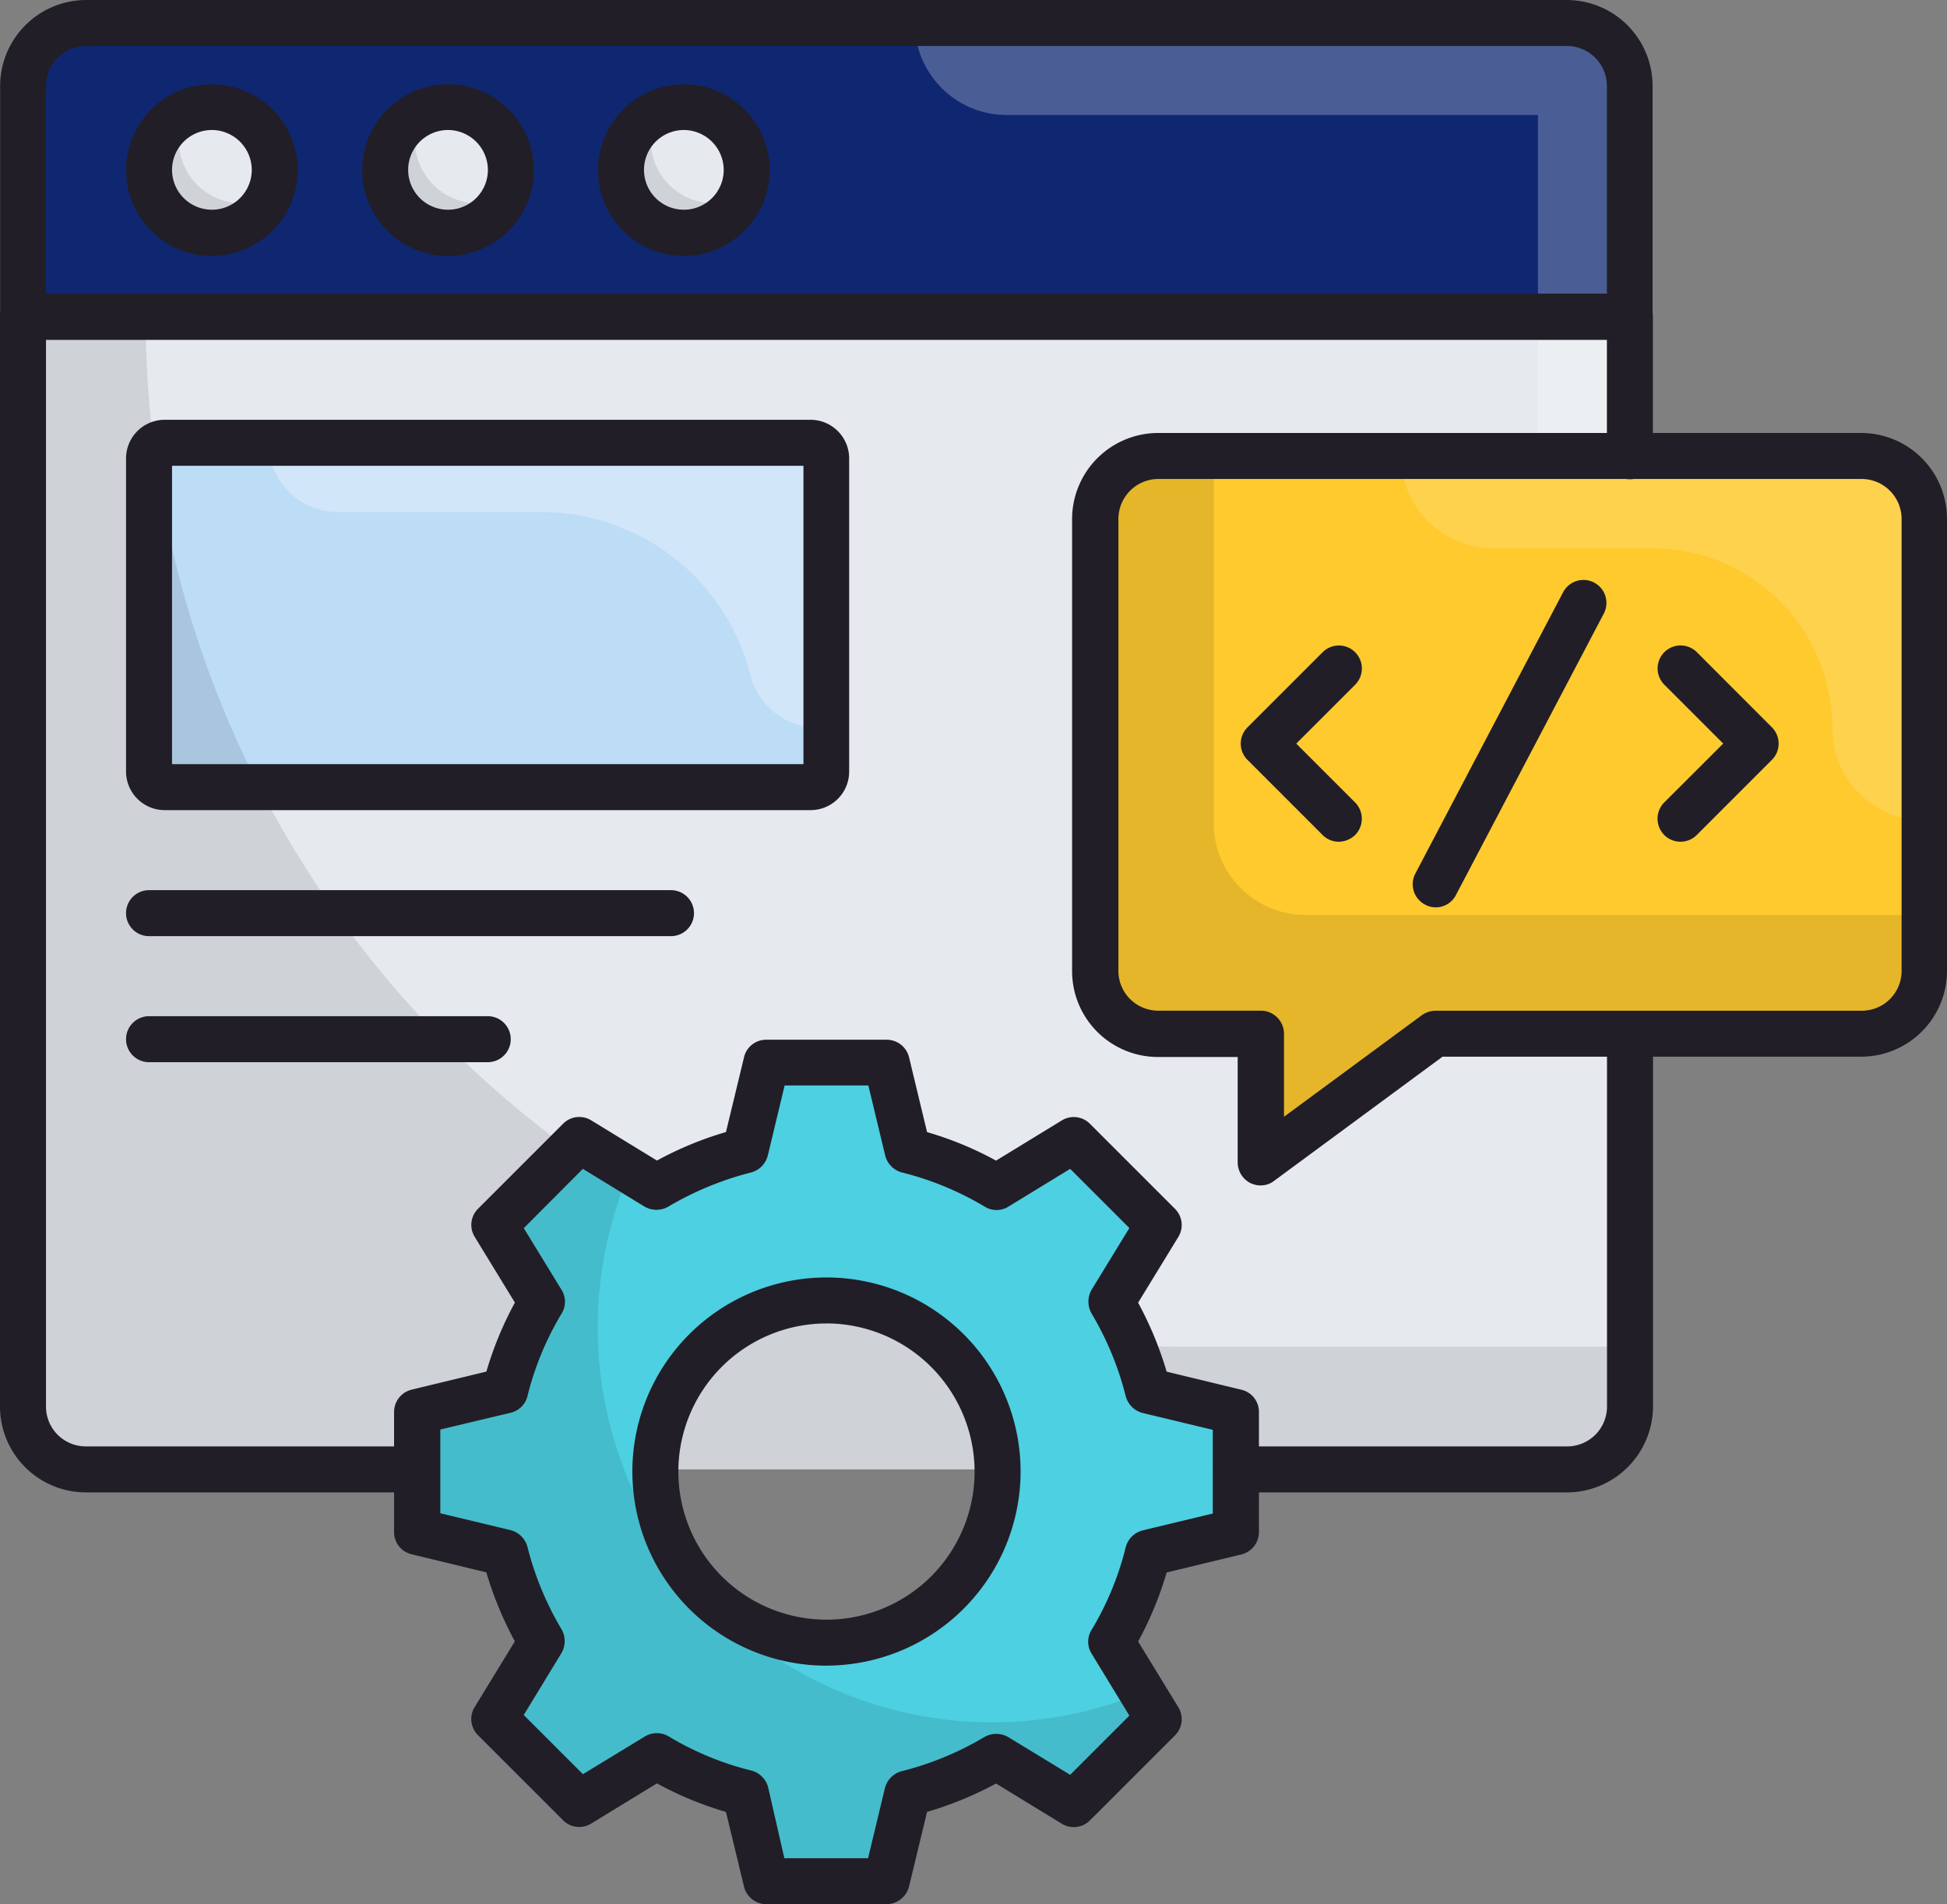 <svg xmlns="http://www.w3.org/2000/svg" width="80" height="78.249" viewBox="0 0 80 78.249">
  <rect x="0" y="0" width="80" height="78.249" fill="#808080" stroke="none"/>
  <g id="web" transform="translate(-1.25 -1.95)">
    <g id="Grupo_148536" data-name="Grupo 148536" transform="translate(2.195 2.895)">
      <g id="Grupo_148519" data-name="Grupo 148519" transform="translate(0 12.071)">
        <path id="Trazado_207218" data-name="Trazado 207218" d="M2,12.28V57.062a2.587,2.587,0,0,0,2.583,2.583H65.43a2.587,2.587,0,0,0,2.583-2.583V12.28Z" transform="translate(-2 -12.28)" fill="#e6e9ee"/>
      </g>
      <g id="Grupo_148520" data-name="Grupo 148520" transform="translate(5.179 17.25)">
        <path id="Trazado_207219" data-name="Trazado 207219" d="M33.289,16.39H6.753a.645.645,0,0,0-.643.643V29.885a.645.645,0,0,0,.643.643H33.289a.645.645,0,0,0,.643-.643V17.033a.63.63,0,0,0-.643-.643Z" transform="translate(-6.11 -16.39)" fill="#bddcf6"/>
      </g>
      <g id="Grupo_148521" data-name="Grupo 148521" transform="translate(0 12.071)" opacity="0.1">
        <path id="Trazado_207220" data-name="Trazado 207220" d="M49.365,54.6A42.327,42.327,0,0,1,7.04,12.28H2V57.062a2.587,2.587,0,0,0,2.583,2.583H65.43a2.587,2.587,0,0,0,2.583-2.583V54.6Z" transform="translate(-2 -12.28)"/>
      </g>
      <g id="Grupo_148522" data-name="Grupo 148522" transform="translate(16.192 42.703)">
        <path id="Trazado_207221" data-name="Trazado 207221" d="M48.506,55.881V50.954l-3.616-.869a13.643,13.643,0,0,0-1.512-3.642l1.94-3.175-3.49-3.49-3.175,1.94a13.643,13.643,0,0,0-3.642-1.512l-.869-3.616H29.214l-.869,3.616A13.642,13.642,0,0,0,24.7,41.718l-3.175-1.94-3.49,3.49,1.94,3.175a13.643,13.643,0,0,0-1.512,3.642l-3.616.869v4.927l3.616.869a13.643,13.643,0,0,0,1.512,3.642l-1.953,3.175,3.49,3.49,3.175-1.94a13.643,13.643,0,0,0,3.642,1.512l.869,3.616h4.927L35,66.629a13.642,13.642,0,0,0,3.642-1.512l3.175,1.94,3.5-3.49-1.94-3.175a13.643,13.643,0,0,0,1.512-3.642ZM31.672,60.443A7.031,7.031,0,1,1,38.7,53.412a7.034,7.034,0,0,1-7.031,7.031Z" transform="translate(-14.85 -36.59)" fill="#4dd0e1"/>
      </g>
      <g id="Grupo_148523" data-name="Grupo 148523">
        <path id="Trazado_207222" data-name="Trazado 207222" d="M65.43,2.7H4.583A2.589,2.589,0,0,0,2,5.3v9.476H68.026V5.3a2.592,2.592,0,0,0-2.6-2.6Z" transform="translate(-2 -2.7)" fill="#0f2771"/>
      </g>
      <g id="Grupo_148524" data-name="Grupo 148524" transform="translate(5.179 3.453)">
        <circle id="Elipse_4861" data-name="Elipse 4861" cx="2.583" cy="2.583" r="2.583" fill="#e6e9ee"/>
      </g>
      <g id="Grupo_148525" data-name="Grupo 148525" transform="translate(14.881 3.453)">
        <circle id="Elipse_4862" data-name="Elipse 4862" cx="2.583" cy="2.583" r="2.583" fill="#e6e9ee"/>
      </g>
      <g id="Grupo_148526" data-name="Grupo 148526" transform="translate(24.571 3.453)">
        <circle id="Elipse_4863" data-name="Elipse 4863" cx="2.583" cy="2.583" r="2.583" fill="#e6e9ee"/>
      </g>
      <g id="Grupo_148527" data-name="Grupo 148527" transform="translate(24.583 3.717)" opacity="0.1">
        <path id="Trazado_207223" data-name="Trazado 207223" d="M25.3,9.342A2.587,2.587,0,0,1,22.72,6.759a2.522,2.522,0,0,1,.265-1.109A2.587,2.587,0,1,0,26.424,9.1a2.974,2.974,0,0,1-1.121.239Z" transform="translate(-21.51 -5.65)"/>
      </g>
      <g id="Grupo_148528" data-name="Grupo 148528" transform="translate(44.064 17.804)">
        <path id="Trazado_207224" data-name="Trazado 207224" d="M68.433,16.83H39.553a2.587,2.587,0,0,0-2.583,2.583v18.56a2.587,2.587,0,0,0,2.583,2.583h4.221v5.28l7.157-5.28H68.446a2.587,2.587,0,0,0,2.583-2.583V19.413a2.589,2.589,0,0,0-2.6-2.583Z" transform="translate(-36.97 -16.83)" fill="#feca2e"/>
      </g>
      <g id="Grupo_148529" data-name="Grupo 148529" transform="translate(14.894 3.717)" opacity="0.1">
        <path id="Trazado_207225" data-name="Trazado 207225" d="M17.613,9.342A2.587,2.587,0,0,1,15.03,6.759a2.522,2.522,0,0,1,.265-1.109A2.587,2.587,0,1,0,18.734,9.1a3.082,3.082,0,0,1-1.121.239Z" transform="translate(-13.82 -5.65)"/>
      </g>
      <g id="Grupo_148530" data-name="Grupo 148530" transform="translate(5.179 3.705)" opacity="0.1">
        <path id="Trazado_207226" data-name="Trazado 207226" d="M9.915,9.345a2.589,2.589,0,0,1-2.583-2.6A2.522,2.522,0,0,1,7.6,5.64a2.585,2.585,0,1,0,3.427,3.453,2.7,2.7,0,0,1-1.109.252Z" transform="translate(-6.11 -5.64)"/>
      </g>
      <g id="Grupo_148531" data-name="Grupo 148531" transform="translate(44.051 17.792)" opacity="0.1">
        <path id="Trazado_207227" data-name="Trazado 207227" d="M45.616,35.683a3.775,3.775,0,0,1-3.78-3.78V17.122c0-.1.025-.2.025-.3H39.543a2.589,2.589,0,0,0-2.583,2.6v18.56a2.587,2.587,0,0,0,2.583,2.583h4.221v5.28l7.157-5.28H68.436a2.587,2.587,0,0,0,2.583-2.583V35.683Z" transform="translate(-36.96 -16.82)"/>
      </g>
      <g id="Grupo_148532" data-name="Grupo 148532" transform="translate(16.166 45.878)" opacity="0.1">
        <path id="Trazado_207228" data-name="Trazado 207228" d="M38.506,63.063A16.222,16.222,0,0,1,23.612,40.4l-2.1-1.285-3.49,3.49,1.94,3.175a13.643,13.643,0,0,0-1.512,3.642l-3.616.869v4.927l3.616.869a13.643,13.643,0,0,0,1.512,3.642l-1.928,3.188,3.49,3.49,3.175-1.94a13.643,13.643,0,0,0,3.642,1.512l.869,3.616h4.927L35,65.974a13.643,13.643,0,0,0,3.642-1.512L41.82,66.4l3.5-3.49-.655-1.071A16.186,16.186,0,0,1,38.506,63.063Z" transform="translate(-14.83 -39.11)"/>
      </g>
      <g id="Grupo_148533" data-name="Grupo 148533" transform="translate(56.626 17.804)" opacity="0.15">
        <path id="Trazado_207229" data-name="Trazado 207229" d="M65.841,16.83H46.94a3.775,3.775,0,0,0,3.78,3.78h6.54a7.4,7.4,0,0,1,7.4,7.4,3.775,3.775,0,0,0,3.78,3.78V19.413a2.589,2.589,0,0,0-2.6-2.583Z" transform="translate(-46.94 -16.83)" fill="#fff"/>
      </g>
      <g id="Grupo_148534" data-name="Grupo 148534" transform="translate(36.642 0)" opacity="0.25">
        <path id="Trazado_207230" data-name="Trazado 207230" d="M60.464,20.5V5.3a2.6,2.6,0,0,0-2.583-2.6H31.08a3.775,3.775,0,0,0,3.78,3.78H56.684V20.492h3.78Z" transform="translate(-31.08 -2.7)" fill="#fff"/>
      </g>
      <g id="Grupo_148535" data-name="Grupo 148535" transform="translate(10.093 17.25)" opacity="0.3">
        <path id="Trazado_207231" data-name="Trazado 207231" d="M32.2,16.39H10.01a2.845,2.845,0,0,0,2.848,2.848H21.2a8.871,8.871,0,0,1,8.593,6.653,2.889,2.889,0,0,0,2.772,2.218h.353V17.121a.713.713,0,0,0-.718-.731Z" transform="translate(-10.01 -16.39)" fill="#fff"/>
      </g>
    </g>
    <g id="Grupo_148553" data-name="Grupo 148553" transform="translate(1.25 1.95)">
      <g id="Grupo_148537" data-name="Grupo 148537" transform="translate(16.192 42.728)">
        <path id="Trazado_207232" data-name="Trazado 207232" d="M34.336,71.381H29.4a.946.946,0,0,1-.92-.718l-.743-3.074A14.3,14.3,0,0,1,24.9,66.416l-2.7,1.651a.935.935,0,0,1-1.159-.139l-3.49-3.49a.937.937,0,0,1-.139-1.159l1.651-2.7a14.618,14.618,0,0,1-1.172-2.835L14.818,57a.932.932,0,0,1-.718-.92V51.157a.946.946,0,0,1,.718-.92l3.075-.743a14.3,14.3,0,0,1,1.172-2.835l-1.651-2.7a.935.935,0,0,1,.139-1.159l3.49-3.49a.937.937,0,0,1,1.159-.139l2.7,1.651a14.3,14.3,0,0,1,2.835-1.172l.743-3.075a.932.932,0,0,1,.92-.718h4.939a.946.946,0,0,1,.92.718L36,39.653a14,14,0,0,1,2.835,1.172l2.7-1.651a.935.935,0,0,1,1.159.139l3.49,3.49a.937.937,0,0,1,.139,1.159l-1.651,2.7a14.618,14.618,0,0,1,1.172,2.835l3.074.743a.932.932,0,0,1,.718.92v4.927a.946.946,0,0,1-.718.92l-3.074.743a14.3,14.3,0,0,1-1.172,2.835l1.651,2.7a.935.935,0,0,1-.139,1.159l-3.49,3.49a.937.937,0,0,1-1.159.139l-2.7-1.651A14.617,14.617,0,0,1,36,67.588l-.743,3.074A.968.968,0,0,1,34.336,71.381Zm-4.2-1.89h3.44l.693-2.885a.965.965,0,0,1,.693-.693,12.666,12.666,0,0,0,3.39-1.4.979.979,0,0,1,.983,0l2.545,1.55,2.432-2.432-1.55-2.545a.923.923,0,0,1,0-.983,12.269,12.269,0,0,0,1.4-3.39.965.965,0,0,1,.693-.693l2.885-.693v-3.44l-2.885-.693a.965.965,0,0,1-.693-.693,12.666,12.666,0,0,0-1.4-3.39.979.979,0,0,1,0-.983l1.55-2.533-2.432-2.432-2.533,1.55a.923.923,0,0,1-.983,0,12.5,12.5,0,0,0-3.39-1.4.965.965,0,0,1-.693-.693l-.693-2.885h-3.44l-.693,2.885a.965.965,0,0,1-.693.693,12.912,12.912,0,0,0-3.39,1.4.979.979,0,0,1-.983,0l-2.533-1.55L19.43,43.6l1.55,2.533a.923.923,0,0,1,0,.983,12.269,12.269,0,0,0-1.4,3.39.929.929,0,0,1-.693.68L16,51.875v3.44l2.885.693a.97.97,0,0,1,.693.68,12.666,12.666,0,0,0,1.4,3.39.979.979,0,0,1,0,.983l-1.55,2.545,2.432,2.432,2.545-1.55a.95.95,0,0,1,.983,0,12.269,12.269,0,0,0,3.39,1.4.965.965,0,0,1,.693.693Zm1.726-7.913A7.976,7.976,0,1,1,39.843,53.6a7.986,7.986,0,0,1-7.976,7.976Zm0-14.062A6.086,6.086,0,1,0,37.953,53.6a6.1,6.1,0,0,0-6.086-6.086Z" transform="translate(-14.1 -35.86)" fill="#211e27"/>
      </g>
      <g id="Grupo_148538" data-name="Grupo 148538" transform="translate(5.179 17.25)">
        <path id="Trazado_207233" data-name="Trazado 207233" d="M33.484,31.68H6.948A1.589,1.589,0,0,1,5.36,30.093V17.228A1.589,1.589,0,0,1,6.948,15.64H33.484a1.589,1.589,0,0,1,1.588,1.588V30.08a1.584,1.584,0,0,1-1.588,1.6ZM7.25,29.79H33.194V17.53H7.25Z" transform="translate(-5.36 -15.64)" fill="#211e27"/>
      </g>
      <g id="Grupo_148539" data-name="Grupo 148539">
        <path id="Trazado_207234" data-name="Trazado 207234" d="M68.221,15.911H2.2a.952.952,0,0,1-.945-.945V5.491A3.541,3.541,0,0,1,4.778,1.95H65.625a3.533,3.533,0,0,1,3.528,3.541v9.476a.933.933,0,0,1-.932.945ZM3.14,14.021H67.276V5.491A1.646,1.646,0,0,0,65.638,3.84H4.778A1.646,1.646,0,0,0,3.14,5.491Z" transform="translate(-1.25 -1.95)" fill="#211e27"/>
      </g>
      <g id="Grupo_148540" data-name="Grupo 148540" transform="translate(5.166 3.465)">
        <path id="Trazado_207235" data-name="Trazado 207235" d="M8.891,11.756a3.528,3.528,0,1,1,3.528-3.528A3.541,3.541,0,0,1,8.891,11.756Zm0-5.179a1.638,1.638,0,1,0,1.638,1.638A1.646,1.646,0,0,0,8.891,6.577Z" transform="translate(-5.35 -4.7)" fill="#211e27"/>
      </g>
      <g id="Grupo_148541" data-name="Grupo 148541" transform="translate(14.868 3.465)">
        <path id="Trazado_207236" data-name="Trazado 207236" d="M16.591,11.756a3.528,3.528,0,1,1,3.528-3.528,3.541,3.541,0,0,1-3.528,3.528Zm0-5.179a1.638,1.638,0,1,0,1.638,1.638,1.646,1.646,0,0,0-1.638-1.638Z" transform="translate(-13.05 -4.7)" fill="#211e27"/>
      </g>
      <g id="Grupo_148542" data-name="Grupo 148542" transform="translate(24.558 3.465)">
        <path id="Trazado_207237" data-name="Trazado 207237" d="M24.281,11.756a3.528,3.528,0,1,1,3.528-3.528A3.541,3.541,0,0,1,24.281,11.756Zm0-5.179a1.638,1.638,0,1,0,1.638,1.638,1.646,1.646,0,0,0-1.638-1.638Z" transform="translate(-20.74 -4.7)" fill="#211e27"/>
      </g>
      <g id="Grupo_148543" data-name="Grupo 148543" transform="translate(44.051 17.792)">
        <path id="Trazado_207238" data-name="Trazado 207238" d="M43.959,46.991a1.017,1.017,0,0,1-.428-.1.958.958,0,0,1-.517-.844V41.712H39.738a3.53,3.53,0,0,1-3.528-3.528V19.611a3.541,3.541,0,0,1,3.528-3.541H68.631a3.533,3.533,0,0,1,3.528,3.541v18.56A3.53,3.53,0,0,1,68.631,41.7h-17.2l-6.918,5.1a.869.869,0,0,1-.554.189ZM39.751,17.96a1.646,1.646,0,0,0-1.638,1.651v18.56a1.635,1.635,0,0,0,1.638,1.638h4.221a.952.952,0,0,1,.945.945v3.415L50.574,40a1.019,1.019,0,0,1,.567-.189H68.656a1.635,1.635,0,0,0,1.638-1.638V19.611a1.646,1.646,0,0,0-1.638-1.651Z" transform="translate(-36.21 -16.07)" fill="#211e27"/>
      </g>
      <g id="Grupo_148548" data-name="Grupo 148548" transform="translate(50.981 23.822)">
        <g id="Grupo_148546" data-name="Grupo 148546" transform="translate(0 2.705)">
          <g id="Grupo_148544" data-name="Grupo 148544">
            <path id="Trazado_207239" data-name="Trazado 207239" d="M45.742,31.064a.935.935,0,0,1-.668-.277L41.987,27.7a.943.943,0,0,1,0-1.336l3.087-3.087a.944.944,0,0,1,1.336,1.336l-2.419,2.419,2.419,2.419a.951.951,0,0,1,0,1.336.99.99,0,0,1-.668.277Z" transform="translate(-41.71 -23.002)" fill="#211e27"/>
          </g>
          <g id="Grupo_148545" data-name="Grupo 148545" transform="translate(17.127 0)">
            <path id="Trazado_207240" data-name="Trazado 207240" d="M56.244,31.064a.935.935,0,0,1-.668-.277.951.951,0,0,1,0-1.336L58,27.031l-2.419-2.419a.944.944,0,0,1,1.336-1.336L60,26.364A.943.943,0,0,1,60,27.7l-3.087,3.087a.944.944,0,0,1-.668.277Z" transform="translate(-55.303 -23.003)" fill="#211e27"/>
          </g>
        </g>
        <g id="Grupo_148547" data-name="Grupo 148547" transform="translate(7.063)">
          <path id="Trazado_207241" data-name="Trazado 207241" d="M48.266,34.318a.919.919,0,0,1-.441-.113.944.944,0,0,1-.4-1.273L53.5,21.365a.944.944,0,0,1,1.676.869L49.1,33.8A.93.93,0,0,1,48.266,34.318Z" transform="translate(-47.315 -20.855)" fill="#211e27"/>
        </g>
      </g>
      <g id="Grupo_148549" data-name="Grupo 148549" transform="translate(5.179 36.579)">
        <path id="Trazado_207242" data-name="Trazado 207242" d="M27.751,32.87H6.305a.945.945,0,1,1,0-1.89H27.751a.945.945,0,1,1,0,1.89Z" transform="translate(-5.36 -30.98)" fill="#211e27"/>
      </g>
      <g id="Grupo_148550" data-name="Grupo 148550" transform="translate(5.179 41.758)">
        <path id="Trazado_207243" data-name="Trazado 207243" d="M20.216,36.98H6.305a.945.945,0,1,1,0-1.89H20.228a.945.945,0,1,1-.013,1.89Z" transform="translate(-5.36 -35.09)" fill="#211e27"/>
      </g>
      <g id="Grupo_148551" data-name="Grupo 148551" transform="translate(0 12.071)">
        <path id="Trazado_207244" data-name="Trazado 207244" d="M18.374,60.785H4.778A3.53,3.53,0,0,1,1.25,57.257V12.475A.952.952,0,0,1,2.2,11.53H68.221a.952.952,0,0,1,.945.945v5.733a.945.945,0,0,1-1.89,0V13.42H3.14V57.257a1.635,1.635,0,0,0,1.638,1.638h13.6a.945.945,0,1,1,0,1.89Z" transform="translate(-1.25 -11.53)" fill="#211e27"/>
      </g>
      <g id="Grupo_148552" data-name="Grupo 148552" transform="translate(49.847 41.758)">
        <path id="Trazado_207245" data-name="Trazado 207245" d="M55.338,54.658H41.755a.945.945,0,1,1,0-1.89h13.6a1.635,1.635,0,0,0,1.638-1.638v-15.1a.945.945,0,0,1,1.89,0V51.118a3.544,3.544,0,0,1-3.541,3.541Z" transform="translate(-40.81 -35.09)" fill="#211e27"/>
      </g>
    </g>
  </g>
</svg>
